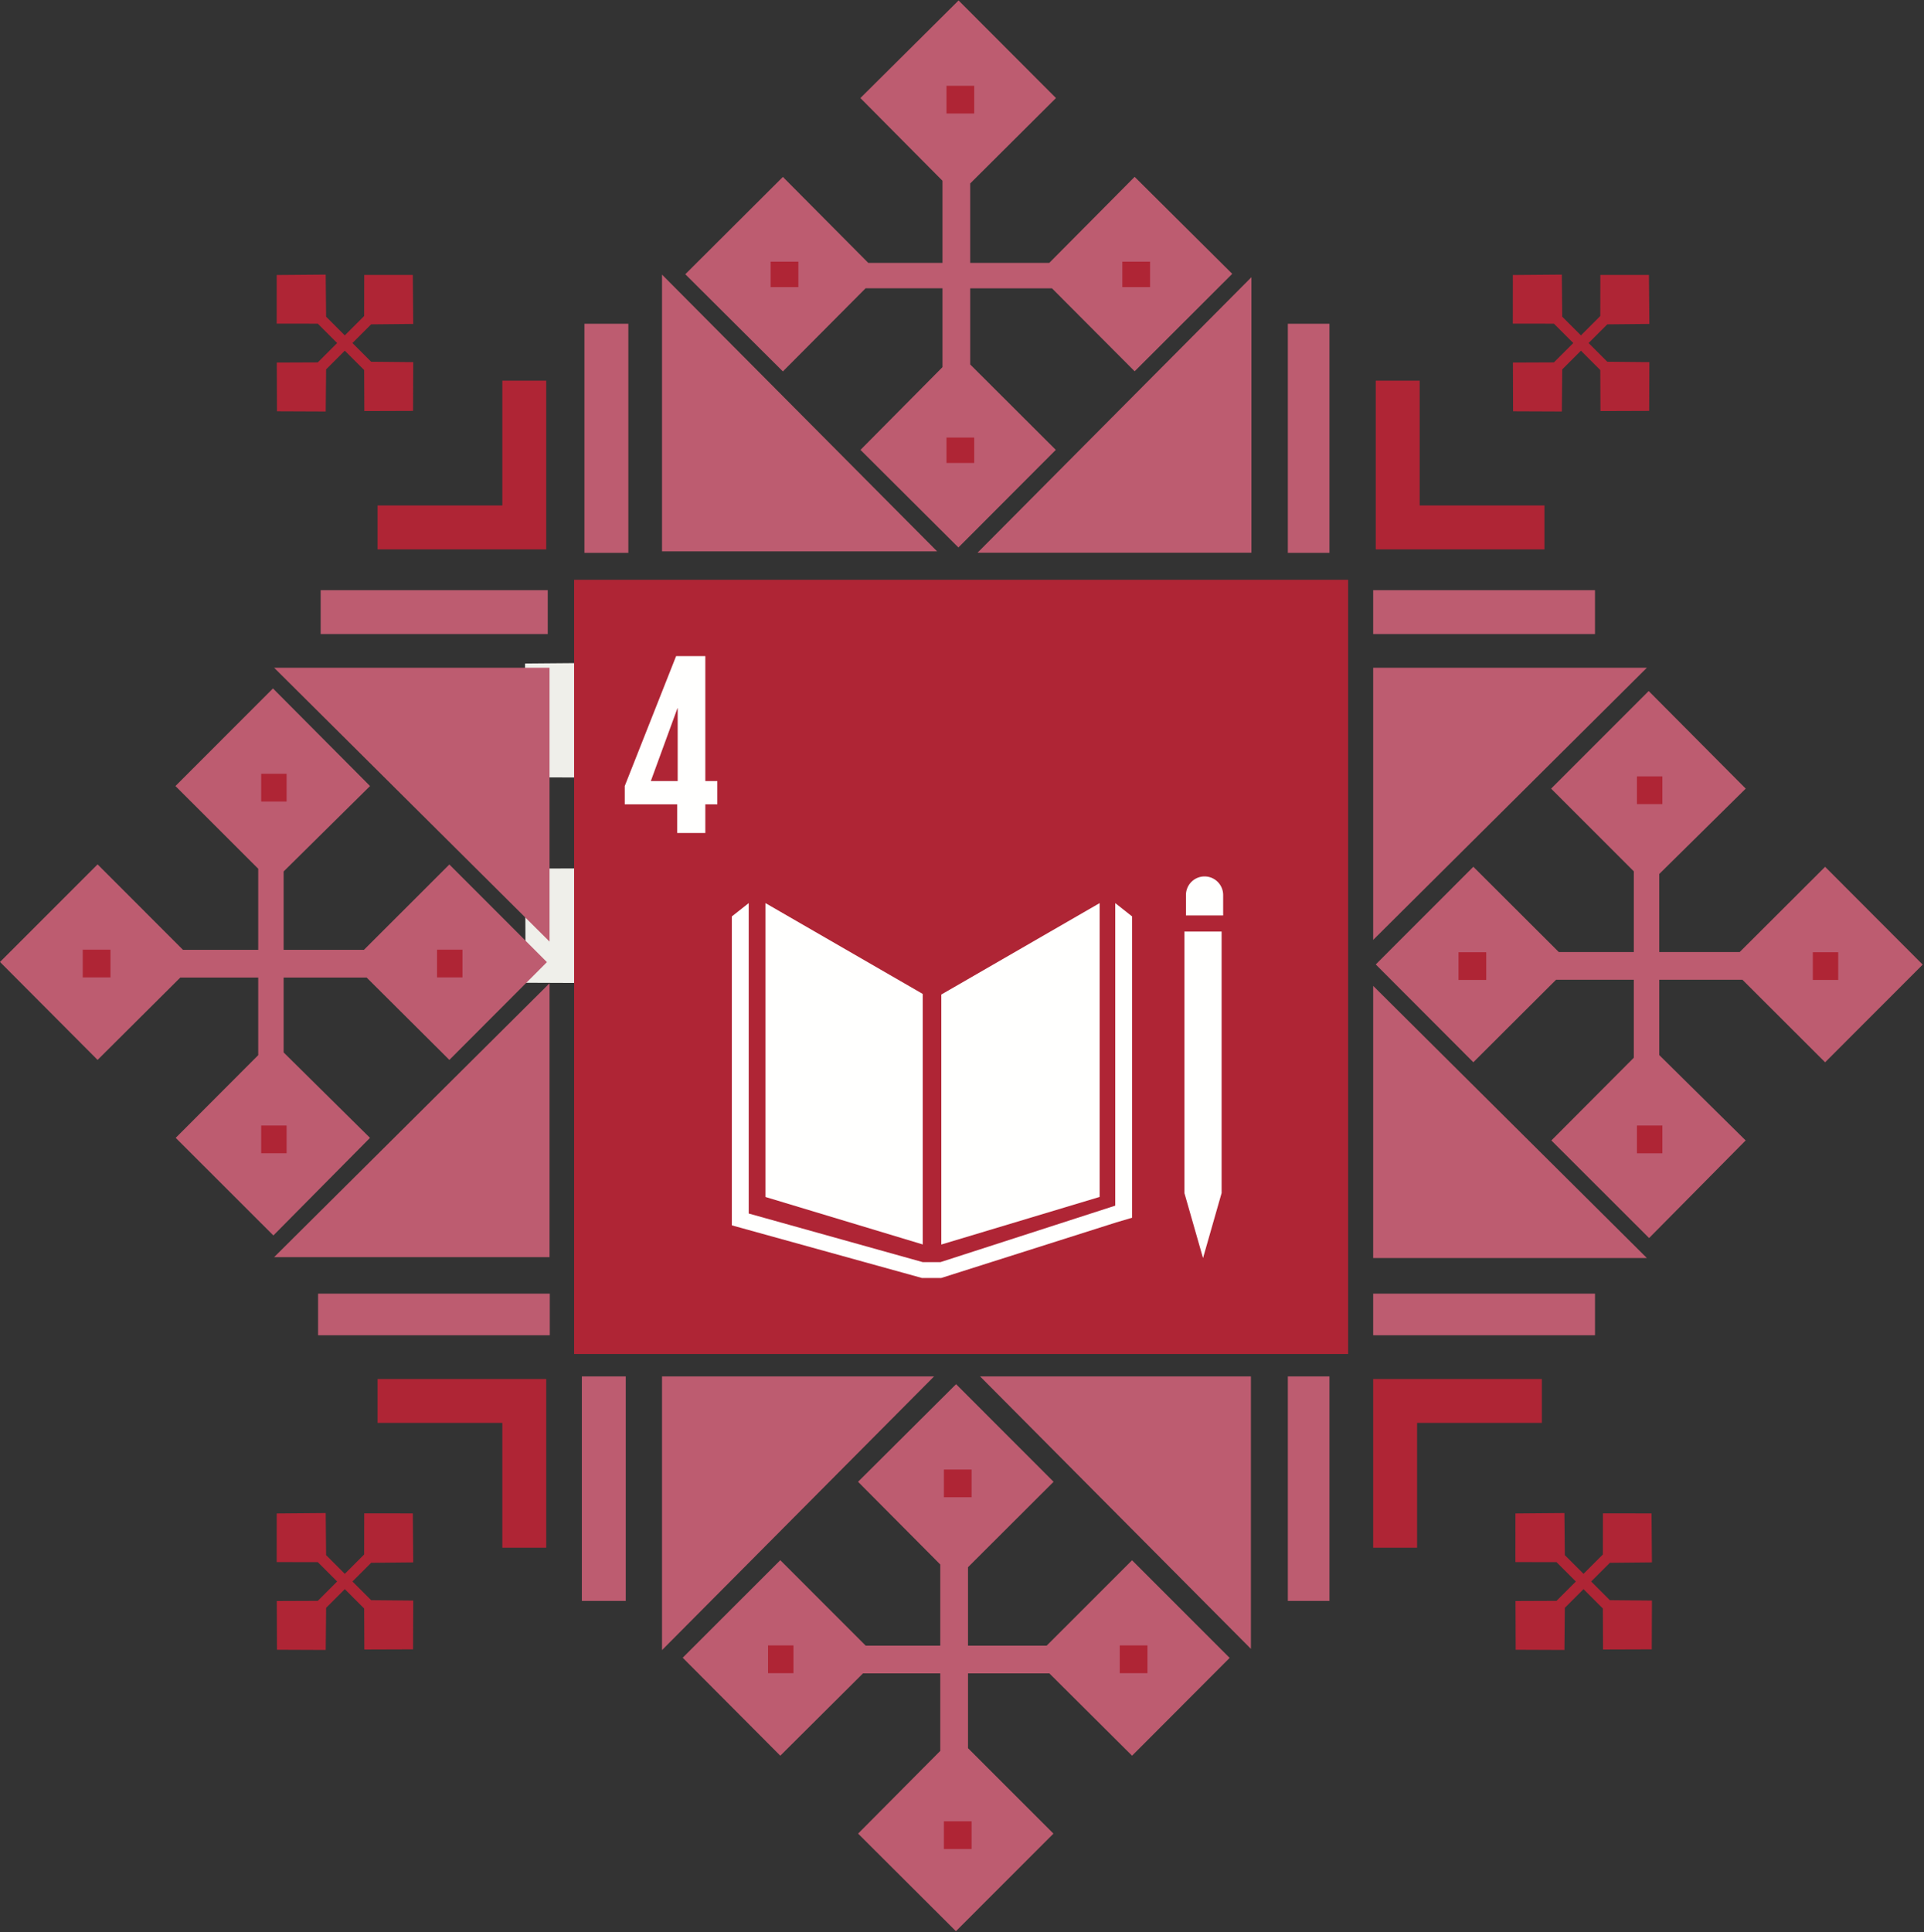 <svg xmlns="http://www.w3.org/2000/svg" width="744" height="747" viewBox="0 0 744 747"><rect x="0" y="0" width="744" height="747" fill="#333333" stroke="none"/><title>Elements / Targets / Icon Logo 04</title><g fill="none" fill-rule="evenodd"><path fill="#EFEFEA" d="M203 300.564l37.221.056 17.535 17.537-17.535 17.53-37.128.149.143 44.13 44.164.179.366-38.133 16.925-16.929 17.538 17.543.143 37.127 44.134-.144.181-44.17-38.136-.359-16.932-16.923 16.932-16.932 38.117-.373-.371-44.362-44.018-.026-.05 37.221-17.538 17.535-16.925-16.927-.377-38.121-44.358.372z"/><path fill="#BD5C70" d="M212.504 258.172H106l106.504 105.883zm149.885-44.99L256 106.172v107.01zM226 213.753h16.978v-88.581H226zm108.714-102.282h29.734v30.486l-31.705 31.979 37.868 37.735 37.66-37.735-33.101-33.027v-29.438h31.612l31.98 32.082 37.735-37.683-37.735-37.494-33.025 33.266H375.17V70.934l33.17-33.026L370.677.172l-37.971 37.736 31.742 31.979v31.755h-28.687l-33.026-33.24L265 106.03l37.735 37.577zM498 213.753h16.084v-88.581H498zm33 31.396h85.777v-16.977H531zm0 13.023v105.225l105.837-105.225zm-47.086-44.467V107.172L378 213.705zM109.682 406.908v-28.949h32.102l31.978 31.838 37.735-37.806-37.735-37.757-33.025 33.002h-31.055v-30.303l33.414-33.026-37.542-37.735-37.707 37.735 32.007 31.98v31.349H70.76l-33.024-33.038L0 371.927 37.736 409.8l31.979-31.841h30.139v29.996l-31.909 31.98 37.768 37.735 37.365-37.735zM124 245.149h87.81v-16.977H124zm407 271.106h85.777v-16.083H531zm-33 102.712h16.084v-86.795H498zm175.783-240.162l31.979 31.916 37.735-37.767-37.735-37.816-33.025 32.945h-31.125v-30.152l33.449-33.024-37.524-37.735-37.734 37.735 31.98 31.979v31.197h-29.022l-33.027-32.961L532 372.888l37.734 37.816 31.98-31.899h30.069v30.149l-31.876 31.98 37.788 37.736 37.339-37.736-33.422-33.025v-29.104zM531 486.397h105.837L531 381.172zm-152 45.775l104.721 105.334V532.172zm-154 86.795h16.977v-86.795H225zm-12.496-238.795L106 486.056h106.504zM123 516.255h89.598v-16.083H123zm133 15.917v105.812l105.197-105.812zm148.737 104.094h-30.414v-30.332l33.094-33.027-37.701-37.735-37.915 37.735 31.799 31.98v31.379h-28.84l-33.025-33.053L264 640.935l37.735 37.882 31.979-31.829H363.6v29.968l-31.782 31.979 37.833 37.736 37.714-37.736-33.042-33.027v-28.92h31.461l31.979 31.824 37.734-37.813-37.734-37.748z"/><path fill="#AF2535" d="M222 523.499h299.326V224.172H222z"/><path fill="#FFFFFE" d="M356.828 384.294L296 349.172v113.62l60.828 18.353zm7.172.229v96.657l61.225-18.407V349.172zm95.789 76.737h-1.786l7.199 25.152 7.188-25.152h-1.788 1.788V360.172H458V461.26z"/><path fill="#FFFFFE" d="M437.784 354.323l-6.521-5.151v116.971l-67.584 21.84h-6.87l-67.286-18.797V349.172L283 354.323v119.438l73.499 20.348h7.482l67.814-21.529 5.989-1.763zm35.204-8.146a7.196 7.196 0 1 0-14.39 0v7.759h14.39v-7.76zm-221.319-44.184l10.286-28.14h.103v28.14h-10.39zm10.188 20.067h10.889v-11.092h4.645v-8.975h-4.645v-48.317h-11.298l-19.864 50.232v7.06h20.273v11.092z"/><path fill="#AF2535" d="M101 309.894h9.829v-10.722H101zm68 68.001h9.828v-10.723H169zm-68 67.999h9.829v-10.722H101zm-69-67.999h10.722v-10.723H32zM366 43.894h10.723V33.172H366zm68 67.107h10.722v-9.829H434zm-68 68h10.723v-9.829H366zm-68-68h10.723v-9.829H298zm335 199.894h9.828v-10.723H633zm68 67.999h9.829v-10.722H701zm-68 67.001h9.828v-10.723H633zm-69-67.001h10.723v-10.722H564zm-199 200h10.722v-10.722H365zm68 68h10.722v-10.722H433zm-68 68h10.722v-10.722H365zm-68-68h9.828v-10.722H297zm311.376-514.263l-7.487 7.485-15.851.064.064 18.842 18.853.077.153-16.282 7.228-7.226 7.484 7.486.063 15.852 18.843-.063.077-18.855-16.282-.153-7.228-7.227 7.228-7.226 16.275-.159-.159-18.939-18.792-.012-.025 15.892-7.484 7.485-7.228-7.226-.159-16.274-18.937.158-.012 18.793 15.889.022zm-477.999 0l-7.486 7.485-15.854.064.065 18.842 18.854.077.153-16.282 7.226-7.226 7.486 7.486.063 15.852 18.842-.063.076-18.855-16.28-.153-7.227-7.227 7.227-7.226 16.273-.159-.158-18.939-18.791-.012-.025 15.892-7.486 7.485-7.226-7.226-.159-16.274-18.938.158-.012 18.793 15.891.022zm5.918 478.828l7.226-7.227 16.274-.16-.158-18.937-18.792-.011-.024 15.89-7.485 7.486-7.227-7.227L125.95 585l-18.938.158-.012 18.793 15.89.021 7.487 7.487-7.487 7.485-15.852.063.063 18.842 18.856.077.152-16.283 7.227-7.226 7.485 7.489.063 15.851 18.842-.063.076-18.857-16.281-.151zm478.999.001l7.226-7.228 16.275-.16-.158-18.936-18.792-.012-.026 15.889-7.484 7.487-7.226-7.227-.161-16.273-18.936.158L586 603.95l15.889.023 7.487 7.487-7.487 7.484-15.851.063.063 18.843 18.854.077.154-16.282 7.226-7.227 7.484 7.488.063 15.851 18.844-.063.076-18.856-16.282-.151zM146 212.399h65.226v-65.227h-16.977v48.249H146zm451.228 0v-16.978h-48.25v-48.249H532v65.227h17.714zm-1.001 320.773H531v65.226h16.977v-48.249h48.25zm-450.227 0v16.977h48.249v48.249h16.977v-65.226H194.99z"/></g></svg>
